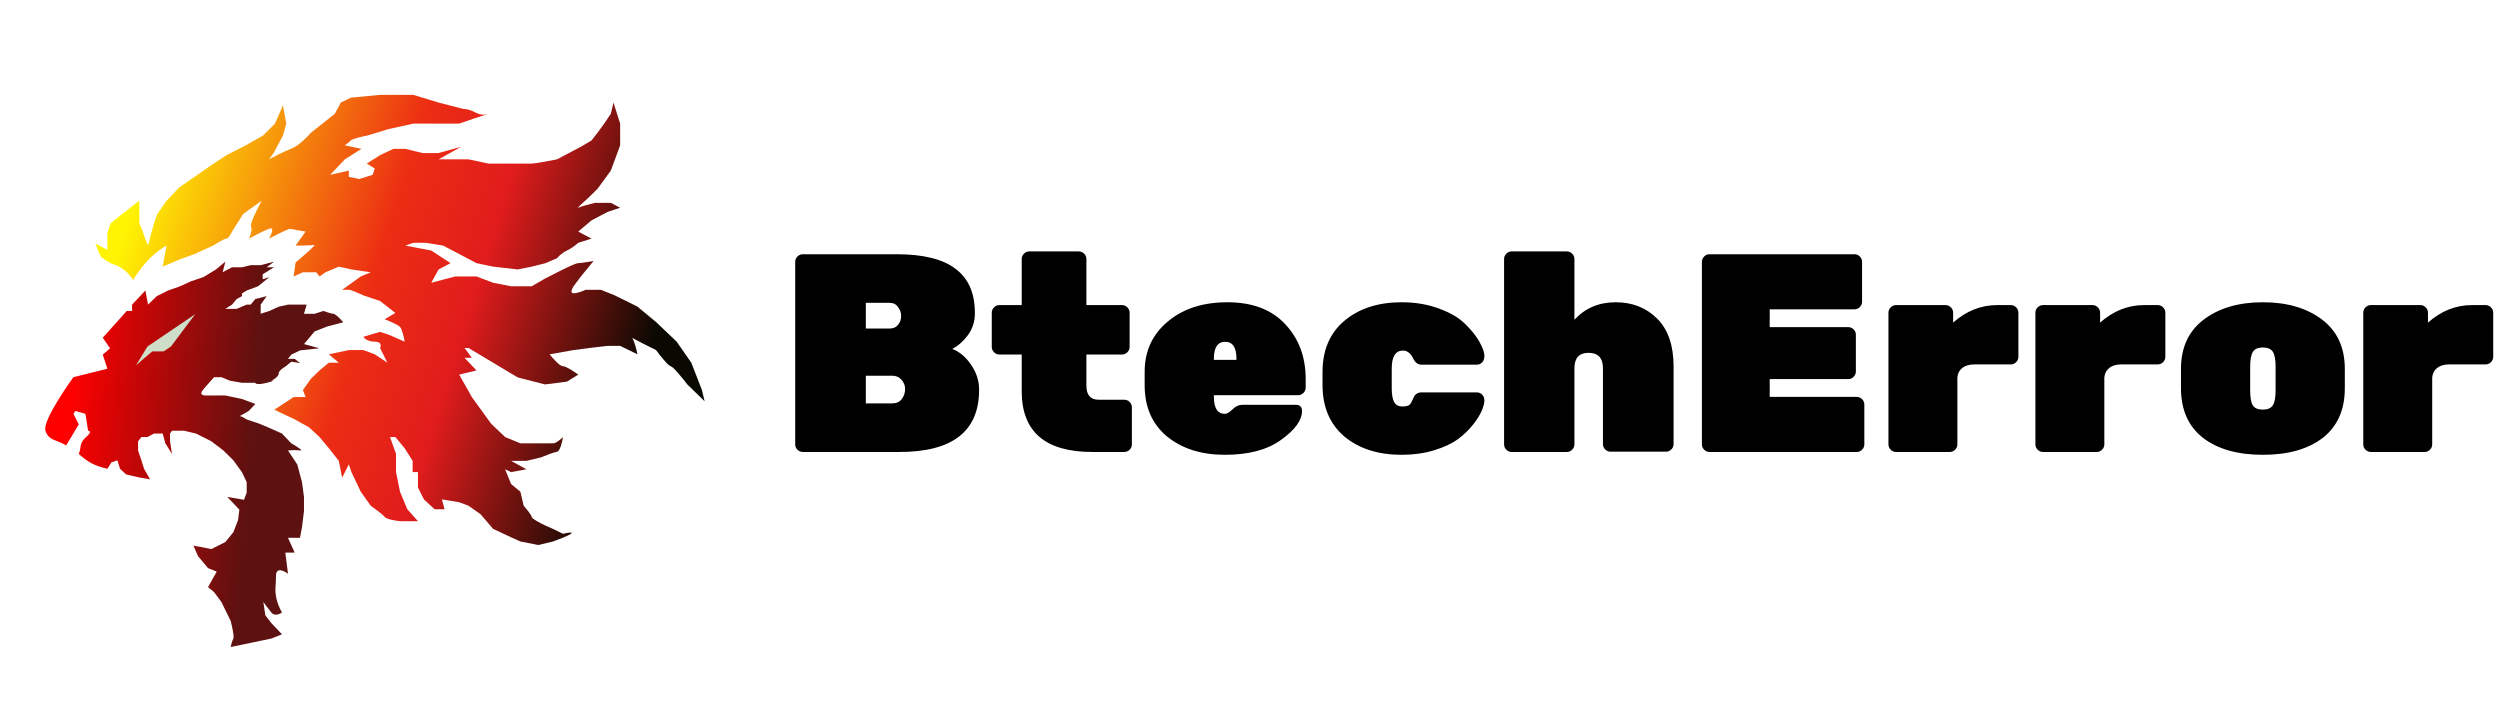 <svg width="177" height="51" viewBox="0 0 177 51" fill="none" xmlns="http://www.w3.org/2000/svg">
<path d="M63.58 23C63.727 22.827 63.8 22.62 63.8 22.38C63.8 22.14 63.727 21.927 63.58 21.74C63.447 21.54 63.247 21.44 62.98 21.44H61.3V23.26H62.98C63.247 23.26 63.447 23.173 63.58 23ZM61.3 26.6V28.56H63.16C63.467 28.56 63.693 28.46 63.84 28.26C64 28.047 64.08 27.813 64.08 27.56V27.54C64.08 27.287 63.993 27.067 63.82 26.88C63.66 26.693 63.44 26.6 63.16 26.6H61.3ZM63.68 32H56.84C56.693 32 56.567 31.947 56.46 31.84C56.353 31.733 56.3 31.607 56.3 31.46V18.54C56.3 18.393 56.353 18.267 56.46 18.16C56.567 18.053 56.693 18 56.84 18H63.48C65.373 18 66.767 18.347 67.66 19.04C68.567 19.72 69.02 20.753 69.02 22.14V22.2C69.02 22.773 68.853 23.287 68.52 23.74C68.187 24.18 67.82 24.5 67.42 24.7C67.953 24.913 68.4 25.293 68.76 25.84C69.133 26.373 69.32 26.96 69.32 27.6C69.32 30.533 67.44 32 63.68 32ZM76.917 25.1V27.3C76.917 27.967 77.204 28.3 77.777 28.3H79.597C79.744 28.3 79.871 28.353 79.977 28.46C80.084 28.567 80.137 28.693 80.137 28.84V31.46C80.137 31.607 80.084 31.733 79.977 31.84C79.871 31.947 79.744 32 79.597 32H77.337C74.004 32 72.337 30.567 72.337 27.7V25.1H70.757C70.611 25.1 70.484 25.047 70.377 24.94C70.27 24.833 70.217 24.707 70.217 24.56V22.14C70.217 21.993 70.27 21.867 70.377 21.76C70.484 21.653 70.611 21.6 70.757 21.6H72.337V18.34C72.337 18.193 72.391 18.067 72.497 17.96C72.604 17.853 72.731 17.8 72.877 17.8H76.377C76.524 17.8 76.65 17.853 76.757 17.96C76.864 18.067 76.917 18.193 76.917 18.34V21.6H79.437C79.584 21.6 79.71 21.653 79.817 21.76C79.924 21.867 79.977 21.993 79.977 22.14V24.56C79.977 24.707 79.924 24.833 79.817 24.94C79.71 25.047 79.584 25.1 79.437 25.1H76.917ZM91.902 27.98H85.942V28.08C85.942 28.893 86.202 29.3 86.722 29.3C86.869 29.3 87.049 29.193 87.262 28.98C87.475 28.767 87.709 28.66 87.962 28.66H91.742C92.035 28.66 92.182 28.807 92.182 29.1C92.182 29.753 91.689 30.433 90.702 31.14C89.729 31.847 88.402 32.2 86.722 32.2C85.055 32.2 83.689 31.767 82.622 30.9C81.569 30.02 81.042 28.813 81.042 27.28V26.32C81.042 24.867 81.582 23.687 82.662 22.78C83.742 21.86 85.156 21.4 86.902 21.4C88.662 21.4 90.022 21.913 90.982 22.94C91.956 23.967 92.442 25.267 92.442 26.84V27.44C92.442 27.587 92.389 27.713 92.282 27.82C92.175 27.927 92.049 27.98 91.902 27.98ZM87.542 25.4C87.542 24.6 87.275 24.2 86.742 24.2C86.209 24.2 85.942 24.6 85.942 25.4V25.48H87.542V25.4ZM98.535 26.1V27.5C98.535 27.953 98.595 28.28 98.715 28.48C98.835 28.68 99.022 28.78 99.275 28.78C99.528 28.78 99.702 28.74 99.795 28.66C99.888 28.567 99.982 28.4 100.075 28.16C100.182 27.907 100.375 27.78 100.655 27.78H104.555C104.702 27.78 104.828 27.833 104.935 27.94C105.042 28.047 105.095 28.187 105.095 28.36C105.095 28.533 105.035 28.767 104.915 29.06C104.795 29.353 104.588 29.687 104.295 30.06C104.002 30.433 103.642 30.78 103.215 31.1C102.788 31.407 102.228 31.667 101.535 31.88C100.842 32.093 100.075 32.2 99.235 32.2C97.569 32.2 96.215 31.767 95.175 30.9C94.148 30.02 93.635 28.807 93.635 27.26V26.34C93.635 24.793 94.148 23.587 95.175 22.72C96.215 21.84 97.569 21.4 99.235 21.4C100.222 21.4 101.115 21.553 101.915 21.86C102.715 22.153 103.328 22.52 103.755 22.96C104.195 23.387 104.528 23.807 104.755 24.22C104.982 24.633 105.095 24.953 105.095 25.18C105.095 25.393 105.042 25.553 104.935 25.66C104.828 25.767 104.702 25.82 104.555 25.82H100.655C100.402 25.82 100.208 25.687 100.075 25.42C99.888 25.02 99.642 24.82 99.335 24.82C98.802 24.82 98.535 25.247 98.535 26.1ZM111.469 26.08V31.46C111.469 31.607 111.416 31.733 111.309 31.84C111.202 31.947 111.076 32 110.929 32H107.029C106.882 32 106.756 31.947 106.649 31.84C106.542 31.733 106.489 31.607 106.489 31.46V18.34C106.489 18.193 106.542 18.067 106.649 17.96C106.756 17.853 106.882 17.8 107.029 17.8H110.929C111.076 17.8 111.202 17.853 111.309 17.96C111.416 18.067 111.469 18.193 111.469 18.34V22.64C112.229 21.813 113.202 21.4 114.389 21.4C115.576 21.4 116.556 21.787 117.329 22.56C118.102 23.333 118.489 24.46 118.489 25.94V31.44C118.489 31.587 118.436 31.713 118.329 31.82C118.222 31.927 118.096 31.98 117.949 31.98H114.029C113.882 31.98 113.756 31.927 113.649 31.82C113.542 31.713 113.489 31.587 113.489 31.44V26.08C113.489 25.347 113.149 24.98 112.469 24.98C111.802 24.98 111.469 25.347 111.469 26.08ZM125.295 28.1H131.455C131.602 28.1 131.729 28.153 131.835 28.26C131.942 28.367 131.995 28.493 131.995 28.64V31.46C131.995 31.607 131.942 31.733 131.835 31.84C131.729 31.947 131.602 32 131.455 32H121.035C120.889 32 120.762 31.947 120.655 31.84C120.549 31.733 120.495 31.607 120.495 31.46V18.54C120.495 18.393 120.549 18.267 120.655 18.16C120.762 18.053 120.889 18 121.035 18H131.295C131.442 18 131.569 18.053 131.675 18.16C131.782 18.267 131.835 18.393 131.835 18.54V21.36C131.835 21.507 131.782 21.633 131.675 21.74C131.569 21.847 131.442 21.9 131.295 21.9H125.295V23.16H130.855C131.002 23.16 131.129 23.213 131.235 23.32C131.342 23.427 131.395 23.553 131.395 23.7V26.3C131.395 26.447 131.342 26.573 131.235 26.68C131.129 26.787 131.002 26.84 130.855 26.84H125.295V28.1ZM138.282 22.14V22.84C139.215 22.013 140.255 21.6 141.402 21.6H142.362C142.508 21.6 142.635 21.653 142.742 21.76C142.848 21.867 142.902 21.993 142.902 22.14V25.26C142.902 25.407 142.848 25.533 142.742 25.64C142.635 25.747 142.508 25.8 142.362 25.8H139.782C139.422 25.8 139.135 25.887 138.922 26.06C138.722 26.22 138.608 26.44 138.582 26.72V31.46C138.582 31.607 138.528 31.733 138.422 31.84C138.315 31.947 138.188 32 138.042 32H134.242C134.095 32 133.968 31.947 133.862 31.84C133.755 31.733 133.702 31.607 133.702 31.46V22.14C133.702 21.993 133.755 21.867 133.862 21.76C133.968 21.653 134.095 21.6 134.242 21.6H137.742C137.888 21.6 138.015 21.653 138.122 21.76C138.228 21.867 138.282 21.993 138.282 22.14ZM148.687 22.14V22.84C149.62 22.013 150.66 21.6 151.807 21.6H152.767C152.914 21.6 153.04 21.653 153.147 21.76C153.254 21.867 153.307 21.993 153.307 22.14V25.26C153.307 25.407 153.254 25.533 153.147 25.64C153.04 25.747 152.914 25.8 152.767 25.8H150.187C149.827 25.8 149.54 25.887 149.327 26.06C149.127 26.22 149.014 26.44 148.987 26.72V31.46C148.987 31.607 148.934 31.733 148.827 31.84C148.72 31.947 148.594 32 148.447 32H144.647C144.5 32 144.374 31.947 144.267 31.84C144.16 31.733 144.107 31.607 144.107 31.46V22.14C144.107 21.993 144.16 21.867 144.267 21.76C144.374 21.653 144.5 21.6 144.647 21.6H148.147C148.294 21.6 148.42 21.653 148.527 21.76C148.634 21.867 148.687 21.993 148.687 22.14ZM154.413 27.48V26.12C154.413 24.6 154.953 23.433 156.033 22.62C157.113 21.807 158.506 21.4 160.213 21.4C161.919 21.4 163.313 21.807 164.393 22.62C165.473 23.433 166.013 24.6 166.013 26.12V27.48C166.013 29.013 165.493 30.187 164.453 31C163.413 31.8 161.999 32.2 160.213 32.2C158.426 32.2 157.013 31.8 155.973 31C154.933 30.187 154.413 29.013 154.413 27.48ZM161.113 27.64V25.96C161.113 25.453 161.046 25.1 160.913 24.9C160.779 24.7 160.546 24.6 160.213 24.6C159.879 24.6 159.646 24.7 159.513 24.9C159.379 25.1 159.313 25.453 159.313 25.96V27.64C159.313 28.173 159.379 28.533 159.513 28.72C159.646 28.907 159.879 29 160.213 29C160.546 29 160.779 28.9 160.913 28.7C161.046 28.5 161.113 28.147 161.113 27.64ZM171.9 22.14V22.84C172.834 22.013 173.874 21.6 175.02 21.6H175.98C176.127 21.6 176.254 21.653 176.36 21.76C176.467 21.867 176.52 21.993 176.52 22.14V25.26C176.52 25.407 176.467 25.533 176.36 25.64C176.254 25.747 176.127 25.8 175.98 25.8H173.4C173.04 25.8 172.754 25.887 172.54 26.06C172.34 26.22 172.227 26.44 172.2 26.72V31.46C172.2 31.607 172.147 31.733 172.04 31.84C171.934 31.947 171.807 32 171.66 32H167.86C167.714 32 167.587 31.947 167.48 31.84C167.374 31.733 167.32 31.607 167.32 31.46V22.14C167.32 21.993 167.374 21.867 167.48 21.76C167.587 21.653 167.714 21.6 167.86 21.6H171.36C171.507 21.6 171.634 21.653 171.74 21.76C171.847 21.867 171.9 21.993 171.9 22.14Z" fill="black"/>
<path d="M7.604 33.189C6.727 32.984 6.28 32.763 5.576 32.141C5.778 31.674 5.576 31.393 6.095 30.944C6.614 30.495 6.236 30.495 6.236 30.495L6.048 29.298L5.34 29.099L5.198 29.298L5.576 30.047L4.679 31.543C4.108 31.134 3.453 31.244 3.217 30.495C2.981 29.747 5.198 26.704 5.198 26.704L7.604 26.106L7.274 25.108L7.793 24.659L7.274 23.911L8.973 22.016H9.35V21.567L10.294 20.569L10.482 21.567L11.096 20.968L11.898 20.569L12.747 20.27L13.502 19.921L14.398 19.621L15.295 19.073L15.955 18.524L15.766 19.272L16.427 18.923H17.135L17.748 18.773H18.456L19.399 18.524L18.88 18.923H19.399L18.597 19.422V19.771L19.069 19.621L18.267 20.27L17.465 20.569L17.135 20.769V20.968L16.757 21.168L16.427 21.567L15.955 21.866H16.757L17.465 21.567H17.748L18.078 21.168L18.88 20.968L18.456 21.567V22.215L19.069 22.016L19.729 21.716L20.39 21.567H21.239H21.711L21.522 22.215H22.277L22.89 22.016C23.079 22.082 23.485 22.215 23.598 22.215C23.711 22.215 23.96 22.448 24.07 22.564L24.306 22.814L23.174 23.113L22.277 23.462L21.522 24.36L22.607 24.659L21.239 24.809L20.626 25.108L20.39 25.407H20.862L21.239 25.707L20.626 25.608L20.201 25.956C20.044 26.039 19.729 26.256 19.729 26.455C19.729 26.655 19.384 26.871 19.21 26.954C19.368 26.937 19.522 26.944 18.88 27.104C18.239 27.263 18.078 27.17 18.078 27.104H17.135L16.285 26.954L15.672 26.704H15.153C14.803 27.133 14.304 27.602 14.257 27.802C14.21 28.001 14.54 28.001 14.54 28.001H15.955L17.135 28.251L18.078 28.6L17.606 29.099C17.428 29.206 17.163 29.36 16.974 29.454C17.138 29.491 17.345 29.613 17.465 29.697L18.361 29.997L19.069 30.296L19.965 30.695L20.626 31.393C20.956 31.576 21.541 31.932 21.239 31.892C20.937 31.852 20.547 31.875 20.39 31.892L21.05 32.89L21.381 34.137L21.522 35.184V36.182L21.381 37.329L21.239 38.077H20.39L20.862 39.125H20.201L20.39 40.621C20.39 40.621 19.541 39.973 19.541 40.771C19.541 41.569 19.446 41.619 19.541 42.217C19.635 42.816 19.965 43.365 19.965 43.365C19.808 43.481 19.437 43.644 19.21 43.365C18.984 43.085 18.739 42.749 18.644 42.616L18.786 43.564L19.21 44.113L19.965 44.911L19.21 45.21L16.333 45.809C16.364 45.659 16.446 45.33 16.521 45.21C16.597 45.09 16.427 44.329 16.333 43.963L15.672 42.616L15.153 41.918L14.729 41.569L15.342 40.472L14.729 40.222L14.021 39.374L13.691 38.626L14.964 38.875L15.955 38.377L16.521 37.678L16.852 36.83L16.946 36.082L16.097 35.184L17.276 35.384L17.465 34.885V34.137L17.135 33.438L16.521 32.59L15.814 31.892L14.964 31.244L13.879 30.695L13.03 30.495H12.181L12.039 30.695V31.244L12.181 32.141L11.709 31.393L11.52 30.695H10.907L10.435 30.944H10.011L9.775 31.244V31.892L10.011 32.59L10.199 33.189L10.624 33.937L9.775 33.788L8.925 33.588L8.501 33.189L8.312 32.59L7.888 32.74L7.604 33.189Z" fill="url(#paint0_linear_345_389)"/>
<path d="M9.439 19.822C9.298 19.64 8.987 19.256 8.874 19.176C8.733 19.077 8.262 18.73 8.073 18.73C7.923 18.73 7.383 18.365 7.132 18.183L6.755 17.24L7.602 17.687V16.496L7.838 15.801L8.638 15.155L9.863 14.212V15.801L10.145 16.496C10.271 16.893 10.522 17.598 10.522 17.24C10.748 16.247 11.024 15.437 11.134 15.155L11.793 14.212L12.688 13.269L13.771 12.524L14.901 11.73L16.031 10.985L17.396 10.29L18.621 9.595L19.468 8.751L20.033 7.461L20.269 8.751L20.033 9.595L19.374 10.836L19.044 11.283C19.343 11.118 20.071 10.737 20.598 10.538C21.126 10.34 21.76 9.695 22.011 9.397L23.706 8.056L24.13 7.262L24.836 6.915L26.908 6.716H29.262L31.051 7.262L32.794 7.709C33.657 7.742 33.782 8.305 34.583 8.056C33.943 8.255 32.935 8.602 32.511 8.751H31.051H29.262L27.473 9.148L26.013 9.595C25.668 9.661 24.949 9.824 24.836 9.943C24.723 10.062 24.506 10.224 24.412 10.29L25.589 10.538L24.412 11.283L23.376 12.375L24.695 12.077V12.524L25.448 12.673L26.39 12.375L26.531 11.928L25.966 11.581L26.908 10.985L27.849 10.538H28.697L29.921 10.836H31.051L32.652 10.389L31.051 11.283H33.17L34.583 11.581H35.901H37.644C37.87 11.581 38.931 11.382 39.433 11.283L41.128 10.389L41.881 9.943L42.305 9.397L42.776 8.751L43.247 8.056L43.435 7.262L43.906 8.751V10.29L43.247 12.077L42.305 13.368L41.646 14.014C41.348 14.278 40.789 14.788 40.94 14.708C41.09 14.629 41.787 14.444 42.117 14.361H43.247L43.906 14.708L43.011 15.006L41.881 15.602L40.94 16.396L41.881 16.893L40.94 17.191C40.814 17.306 40.478 17.578 40.139 17.737C39.8 17.895 39.527 18.167 39.433 18.283L38.632 18.63L37.644 18.878L36.655 19.077L34.913 18.878L33.735 18.63L32.511 17.985L31.381 17.389L30.157 17.191H29.262L28.697 17.389L30.534 17.737L31.899 18.63L31.051 19.077L30.534 20.02L32.229 19.573H33.735L34.913 20.02L36.184 20.268H37.644L38.585 19.722L39.857 19.077C40.155 18.928 40.789 18.63 40.94 18.63C41.09 18.63 41.724 18.531 42.023 18.481L41.128 19.573L40.61 20.268C40.5 20.434 40.346 20.765 40.61 20.765C40.874 20.765 41.285 20.599 41.458 20.517H42.541L43.529 20.914L45.13 21.708L46.449 22.8L47.908 24.19L48.944 25.68L49.698 27.616L49.886 28.41L48.662 27.218C48.348 26.805 47.673 25.967 47.484 25.928C47.296 25.888 46.715 25.15 46.449 24.786C45.937 24.535 45.064 24.099 44.754 23.921C44.912 24.139 45.065 24.753 45.13 25.084L43.906 24.488H43.011L41.74 24.637L40.61 24.786L38.915 25.084C39.135 25.365 39.63 25.928 39.857 25.928C40.083 25.928 40.673 26.325 40.94 26.523L40.139 27.02L38.585 27.218L36.655 26.722L34.913 25.68L33.17 24.637H32.888L33.406 25.332H32.888L33.735 26.226L32.511 26.523L33.406 28.112L34.771 29.998L35.76 30.942L36.843 31.388H38.114H39.15C39.376 31.388 39.715 31.09 39.857 30.942C39.809 31.273 39.659 31.944 39.433 31.984C39.207 32.024 38.585 32.265 38.303 32.381L37.267 32.63H36.184L37.267 33.225L36.184 33.424L35.76 33.225L36.184 34.268L36.843 34.814L37.078 35.806C37.267 36.022 37.644 36.482 37.644 36.601C37.644 36.72 38.271 37.048 38.585 37.197L39.15 37.445L39.857 37.792C40.139 37.726 40.648 37.633 40.422 37.792C40.196 37.951 39.48 38.222 39.15 38.338L38.114 38.587L36.843 38.338L36.184 38.041L34.913 37.445L34.018 36.402L33.17 35.806L32.511 35.558L31.287 35.36L31.475 36.055H30.769L30.015 35.36L29.592 34.516V33.424H29.215V32.63L28.65 31.736L27.991 30.942H27.614L28.038 32.133V33.424L28.32 34.814L28.838 36.055L29.592 36.899H28.32C28.006 36.866 27.35 36.76 27.237 36.601C27.124 36.442 26.531 36.005 26.249 35.806L25.542 34.814L24.883 33.424L24.695 32.878L24.224 33.821L23.988 32.63L23.282 31.736L22.623 30.942L21.87 30.247L20.787 29.651L20.033 29.303L19.421 29.006L20.033 28.608L20.787 28.112H21.634L21.446 27.616L22.011 26.821L22.623 26.226L23.282 25.68H23.988L23.282 25.084L24.695 24.786H25.731L26.531 25.084L27.426 25.68L26.908 24.637C26.986 24.488 27.021 24.19 26.531 24.19C26.041 24.19 25.794 23.959 25.731 23.843L26.908 23.495L27.52 23.694L28.65 24.19C28.603 23.909 28.471 23.306 28.32 23.148C28.17 22.989 27.536 22.718 27.237 22.602L27.991 22.155L26.908 21.311L25.731 20.914C25.448 20.781 24.846 20.517 24.695 20.517H24.224L25.542 19.573L26.249 19.276L24.883 19.077L23.988 18.878L23.047 19.276L22.623 19.573L22.387 19.276H21.446L20.787 19.573L20.928 18.581C21.446 18.15 22.435 17.3 22.246 17.34C22.058 17.379 21.289 17.389 20.928 17.389L21.634 16.396L20.504 16.198L20.033 16.396L19.044 16.893C19.217 16.595 19.459 16.039 19.044 16.198C18.63 16.357 17.93 16.727 17.632 16.893C17.726 16.678 17.886 16.208 17.773 16.049C17.66 15.89 18.228 14.758 18.526 14.212L17.208 15.155C17.098 15.337 16.831 15.771 16.643 16.049C16.407 16.396 16.219 16.893 16.031 16.893C15.88 16.893 15.34 17.224 15.089 17.389L13.771 17.985L12.688 18.382L11.511 18.878L11.793 17.389C11.589 17.488 11.049 17.826 10.522 18.382C9.994 18.938 9.533 19.607 9.439 19.822Z" fill="url(#paint1_linear_345_389)"/>
<path d="M10.439 24.533L9.636 25.852L10.783 24.877H11.586L12.102 24.533L13.823 22.241L10.439 24.533Z" fill="#D1EBD5" fill-opacity="0.94"/>
<defs>
<linearGradient id="paint0_linear_345_389" x1="4.633" y1="31.077" x2="17.825" y2="32.168" gradientUnits="userSpaceOnUse">
<stop stop-color="#FF0000"/>
<stop offset="1" stop-color="#5D1110"/>
</linearGradient>
<linearGradient id="paint1_linear_345_389" x1="8.131" y1="18.18" x2="44.72" y2="29.542" gradientUnits="userSpaceOnUse">
<stop stop-color="#FFF503"/>
<stop offset="0.47" stop-color="#EC2D13"/>
<stop offset="0.655" stop-color="#E11C1C"/>
<stop offset="1" stop-color="#090902"/>
</linearGradient>
</defs>
</svg>
